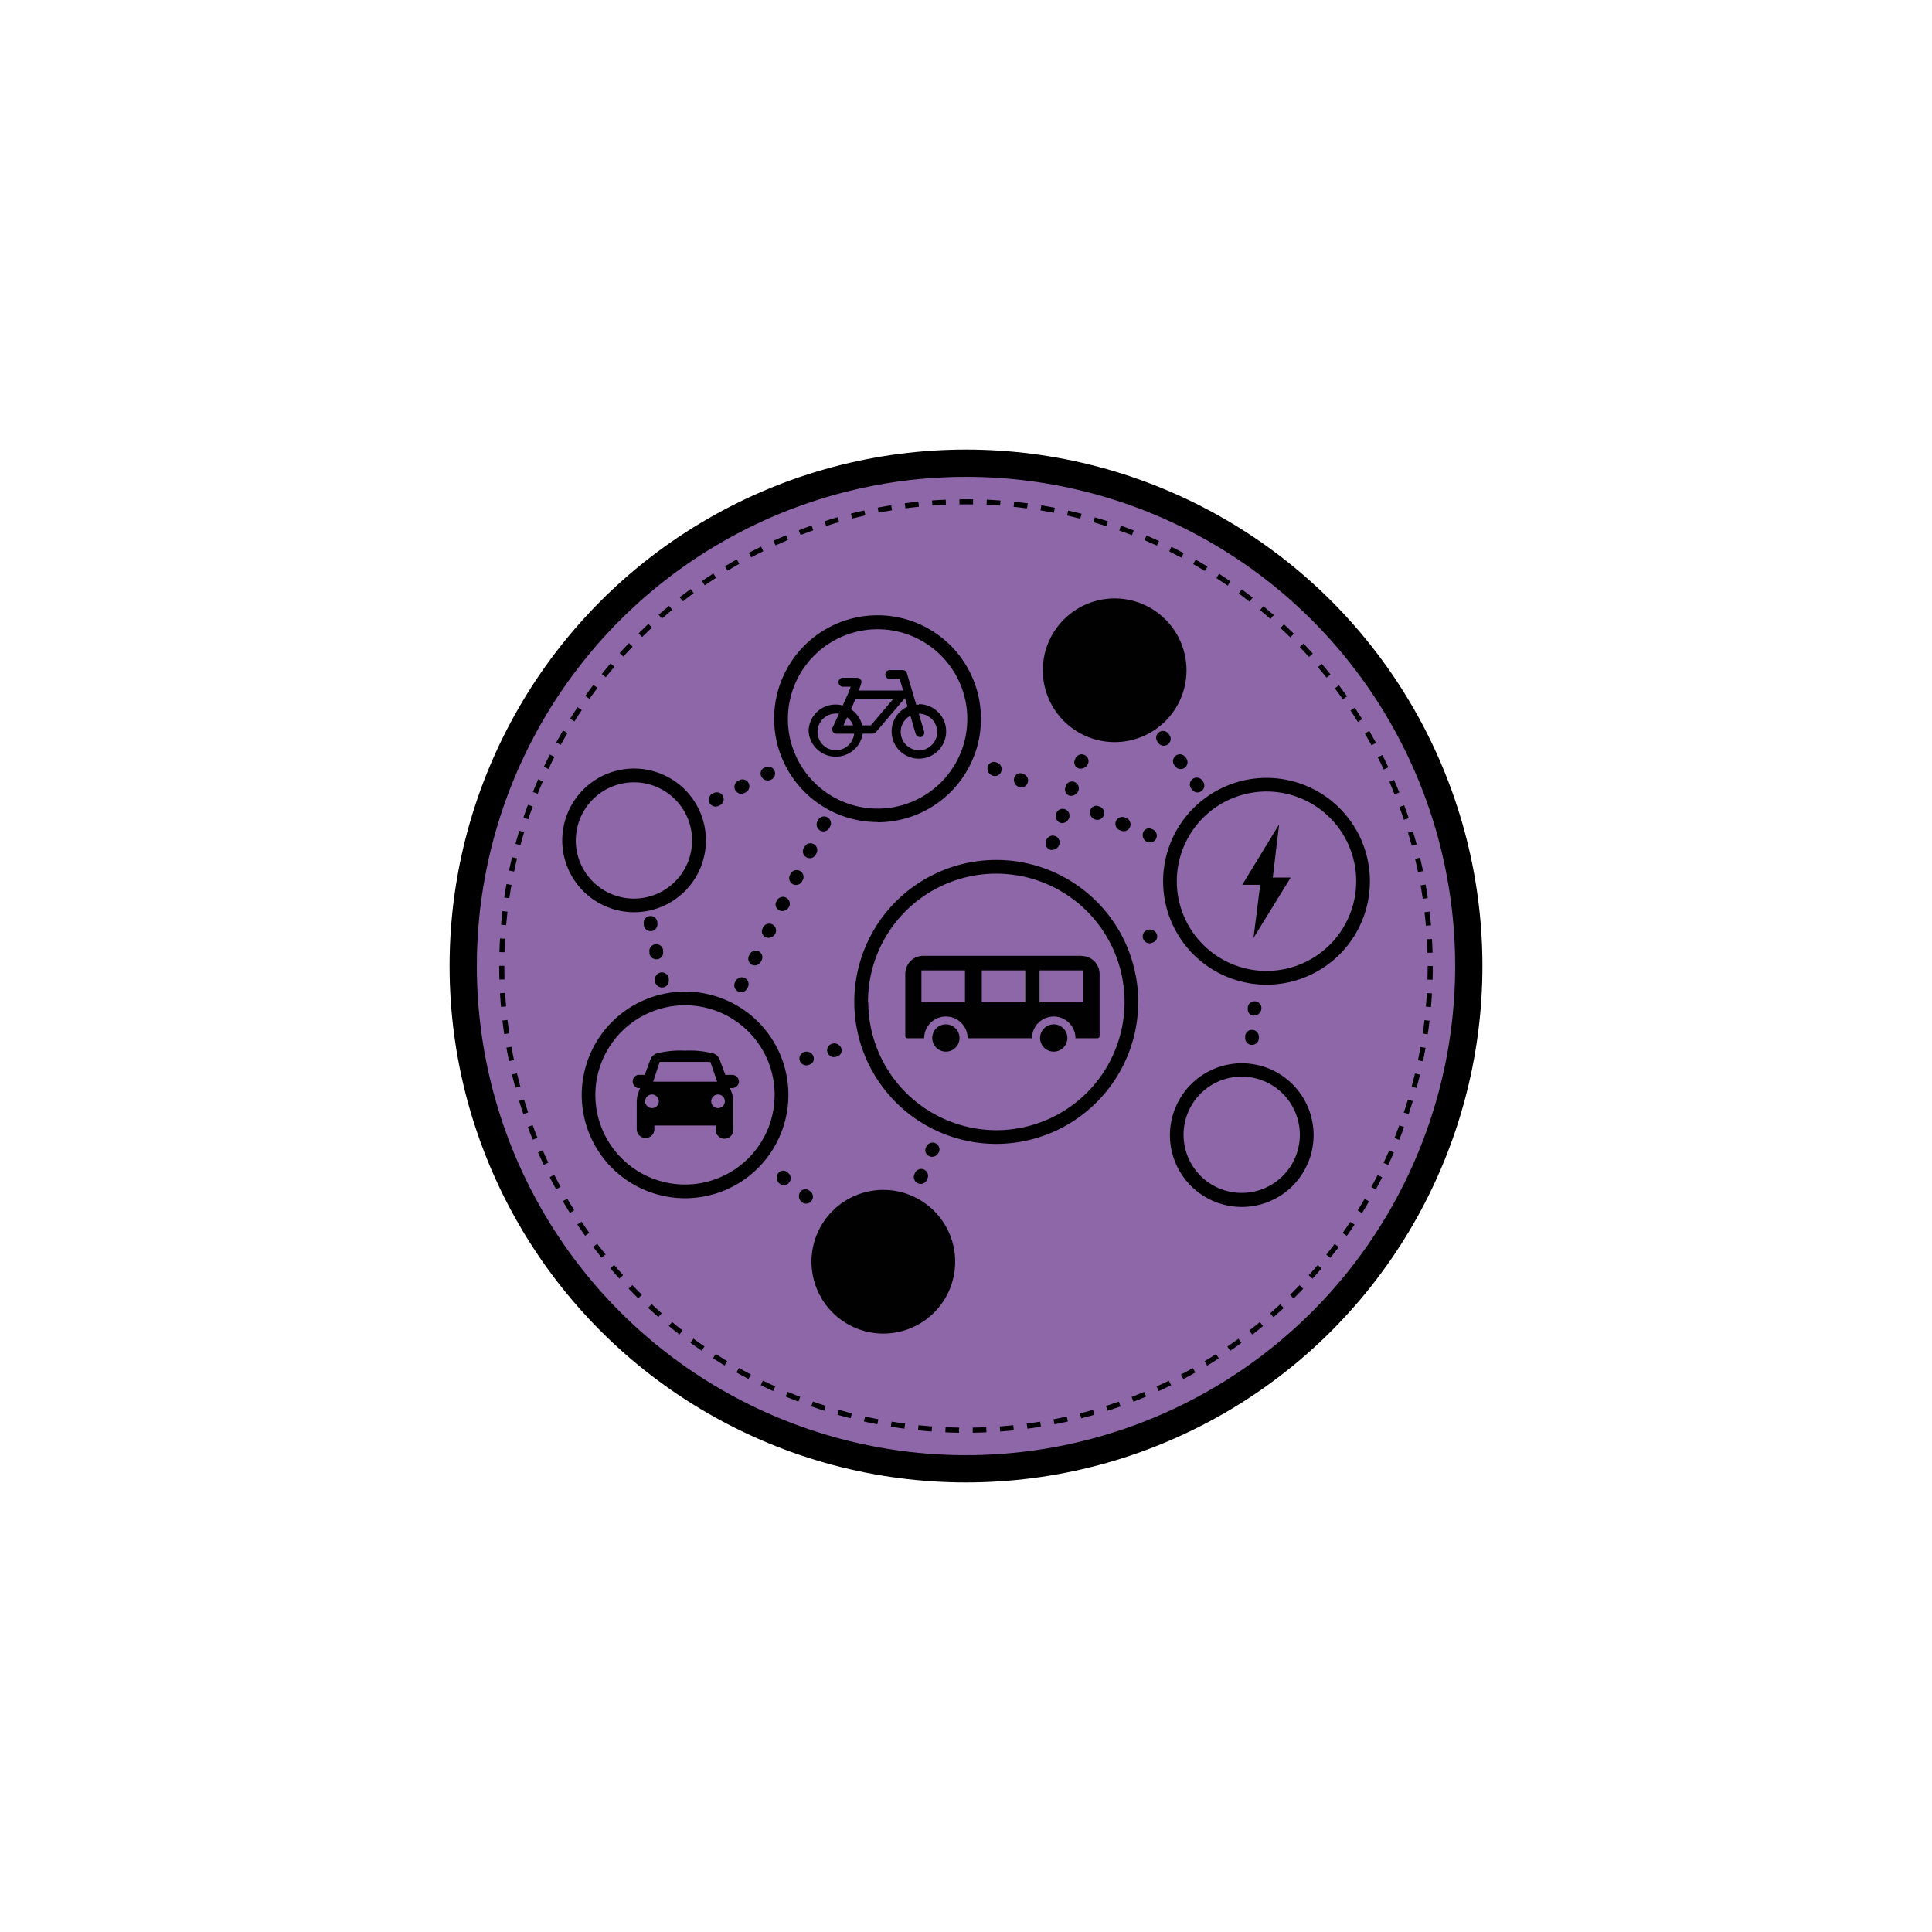 <svg xmlns="http://www.w3.org/2000/svg" viewBox="0 0 283.46 283.46"><circle cx="141.73" cy="141.73" r="73.77" fill="#8e67a9" stroke="#000" stroke-miterlimit="10" stroke-width="4"/><circle cx="141.73" cy="141.73" r="68.11" fill="none" stroke="#000" stroke-miterlimit="10" stroke-width="0.75" stroke-dasharray="2"/><path d="M96.08,138.55a1,1,0,0,0-.79,1.18l0,.2a1,1,0,0,0,1,.81l.2,0a1,1,0,0,0,.79-1.18l0-.2A1,1,0,0,0,96.08,138.55Z" fill="#010101"/><path d="M96.12,143.87l0,.19a1,1,0,0,0,1,.81.68.68,0,0,0,.2,0,1,1,0,0,0,.79-1.18l0-.2a1,1,0,0,0-2,.4Z" fill="#010101"/><path d="M95.25,134.42a1,1,0,0,0-.79,1.18l0,.19a1,1,0,0,0,1,.81.62.62,0,0,0,.19,0,1,1,0,0,0,.79-1.18l0-.2A1,1,0,0,0,95.25,134.42Z" fill="#010101"/><path d="M155,119.34l-.07.19a1,1,0,0,0,.93,1.24,1.15,1.15,0,0,0,1-.76,1,1,0,1,0-1.89-.67Z" fill="#010101"/><path d="M158.36,112.77a.93.93,0,0,0,.29,0,1.16,1.16,0,0,0,1-.76,1,1,0,0,0-1.9-.66l-.07.19A.92.92,0,0,0,158.36,112.77Z" fill="#010101"/><path d="M153.54,123.32l-.06.19a.91.91,0,0,0,.65,1.18.66.66,0,0,0,.28,0,1.14,1.14,0,0,0,1-.75,1,1,0,1,0-1.9-.67Z" fill="#010101"/><path d="M156.37,115.37l-.07.19a.94.94,0,0,0,.65,1.19.9.9,0,0,0,.28,0,1.14,1.14,0,0,0,1-.75,1,1,0,1,0-1.89-.67Z" fill="#010101"/><path d="M184.07,149a1.11,1.11,0,0,0,1-1,1,1,0,1,0-2-.18l0,.2a.92.92,0,0,0,.92,1Z" fill="#010101"/><path d="M182.69,152l0,.2a1,1,0,0,0,.9,1.1h.1a1,1,0,0,0,1-.9l0-.2a1,1,0,0,0-.9-1.1A1,1,0,0,0,182.69,152Z" fill="#010101"/><path d="M169.94,109a1,1,0,0,0,.82.41,1,1,0,0,0,.58-.19,1,1,0,0,0,.23-1.4l-.12-.16a1,1,0,1,0-1.63,1.17Z" fill="#010101"/><path d="M174.88,115.85a1,1,0,0,0,1.4.22,1,1,0,0,0,.23-1.4l-.12-.16a1,1,0,1,0-1.63,1.17Z" fill="#010101"/><path d="M172.52,110.86a1,1,0,0,0-.23,1.4l.12.17a1,1,0,0,0,.82.41,1,1,0,0,0,.58-.19,1,1,0,0,0,.23-1.4l-.12-.16A1,1,0,0,0,172.52,110.86Z" fill="#010101"/><path d="M134.24,172.11l-.08.18a1,1,0,0,0,.52,1.32.93.93,0,0,0,.4.09,1,1,0,0,0,.92-.61l.08-.18a1,1,0,1,0-1.84-.8Z" fill="#010101"/><path d="M136.4,169.65a.85.85,0,0,0,.35.08,1.15,1.15,0,0,0,1-.68,1,1,0,1,0-1.84-.81l-.08.18A.92.92,0,0,0,136.4,169.65Z" fill="#010101"/><path d="M118.26,176.59a1,1,0,0,0,.65-1.77l-.16-.13a.91.91,0,0,0-1.33.18,1.1,1.1,0,0,0,.19,1.48A1,1,0,0,0,118.26,176.59Z" fill="#010101"/><path d="M115,173.87a1,1,0,0,0,.65-1.77l-.15-.13a.93.93,0,0,0-1.34.18,1.09,1.09,0,0,0,.19,1.48A1,1,0,0,0,115,173.87Z" fill="#010101"/><path d="M112.66,114.5a1.11,1.11,0,0,0,.5-.12,1,1,0,1,0-.9-1.8l-.18.09a.92.92,0,0,0-.35,1.3A1,1,0,0,0,112.66,114.5Z" fill="#010101"/><path d="M108.76,116.46a1.06,1.06,0,0,0,.45-.11l.18-.09a1,1,0,1,0-.9-1.8l-.18.09a1,1,0,0,0-.45,1.35A1,1,0,0,0,108.76,116.46Z" fill="#010101"/><path d="M105,118.34a1,1,0,0,0,.44-.1l.18-.09a1,1,0,1,0-.89-1.8l-.18.08a1,1,0,0,0-.46,1.35A1,1,0,0,0,105,118.34Z" fill="#010101"/><path d="M114.37,133.58a.93.93,0,0,0,.4.09,1.19,1.19,0,0,0,1-.62,1,1,0,0,0-1.8-.91l-.09.18A.93.93,0,0,0,114.37,133.58Z" fill="#010101"/><path d="M116.79,129.84a1,1,0,0,0,.89-.54l.1-.18a1,1,0,0,0-1.79-.92l-.09.18a1,1,0,0,0,.43,1.35A1,1,0,0,0,116.79,129.84Z" fill="#010101"/><path d="M113.31,135.63a1,1,0,0,0-1.35.44l-.09.18a.92.92,0,0,0,.49,1.26.89.89,0,0,0,.39.09,1.15,1.15,0,0,0,1-.62A1,1,0,0,0,113.31,135.63Z" fill="#010101"/><path d="M108.28,145.46a.92.92,0,0,0,.46.11,1,1,0,0,0,.89-.54l.09-.18a1,1,0,1,0-1.78-.92l-.1.18A1,1,0,0,0,108.28,145.46Z" fill="#010101"/><path d="M121.37,119.9a1,1,0,0,0-1.35.43l-.09.18a1,1,0,0,0,.43,1.36,1.07,1.07,0,0,0,.46.11,1,1,0,0,0,.89-.55l.09-.17A1,1,0,0,0,121.37,119.9Z" fill="#010101"/><path d="M119.36,123.83a1,1,0,0,0-1.35.44l-.1.17a1,1,0,0,0,.43,1.36,1.12,1.12,0,0,0,.47.11,1,1,0,0,0,.89-.54l.09-.18A1,1,0,0,0,119.36,123.83Z" fill="#010101"/><path d="M110.29,141.53a1.11,1.11,0,0,0,.46.11,1,1,0,0,0,.89-.55l.1-.17a1,1,0,0,0-.44-1.36A1,1,0,0,0,110,140l-.09.18A1,1,0,0,0,110.29,141.53Z" fill="#010101"/><path d="M121.4,154.38a1,1,0,0,0,1.26.67l.19-.06a.92.92,0,0,0,.57-1.22,1.09,1.09,0,0,0-1.34-.64A1,1,0,0,0,121.4,154.38Z" fill="#010101"/><path d="M118,154.34a1,1,0,0,0,.58,1.92l.19-.06a.92.92,0,0,0,.57-1.22A1.09,1.09,0,0,0,118,154.34Z" fill="#010101"/><path d="M168.66,138.4a1.14,1.14,0,0,0,.4-.08l.18-.08a.93.93,0,0,0,.44-1.28,1.11,1.11,0,0,0-1.42-.49,1,1,0,0,0-.52,1.32A1,1,0,0,0,168.66,138.4Z" fill="#010101"/><path d="M161,120.29a1,1,0,0,0,.92-.61,1,1,0,0,0-.52-1.32l-.19-.07a.92.92,0,0,0-1.23.56,1.09,1.09,0,0,0,1,1.44Z" fill="#010101"/><path d="M168.32,123.53a1,1,0,0,0,.4.08,1,1,0,0,0,.92-.6,1,1,0,0,0-.52-1.32l-.19-.08a.91.91,0,0,0-1.22.56A1.09,1.09,0,0,0,168.32,123.53Z" fill="#010101"/><path d="M164.45,121.87a.92.92,0,0,0,.4.08,1,1,0,0,0,.39-1.93l-.19-.08a1,1,0,0,0-.79,1.85Z" fill="#010101"/><path d="M145.56,113.77a1,1,0,0,0,.4.09,1,1,0,0,0,.92-.61,1,1,0,0,0-.52-1.32l-.19-.08a.93.93,0,0,0-1.23.57A1.09,1.09,0,0,0,145.56,113.77Z" fill="#010101"/><path d="M149.44,115.44a1.1,1.1,0,0,0,.4.08,1,1,0,0,0,.92-.61,1,1,0,0,0-.53-1.32l-.18-.08a.93.93,0,0,0-1.23.57A1.1,1.1,0,0,0,149.44,115.44Z" fill="#010101"/><path d="M167,147a20.83,20.83,0,1,0-20.83,20.83A20.85,20.85,0,0,0,167,147Zm-39.65,0a18.82,18.82,0,1,1,18.82,18.82A18.84,18.84,0,0,1,127.39,147Z" fill="#010101"/><path d="M128.76,120.64a15.14,15.14,0,0,0,13.93-9.19,14.91,14.91,0,0,0,1.23-6,15.17,15.17,0,1,0-15.16,15.16Zm0-28.32a13.16,13.16,0,1,1-13.16,13.16A13.17,13.17,0,0,1,128.76,92.32Z" fill="#010101"/><path d="M170.65,129.29a15.17,15.17,0,1,0,15.16-15.16A15.18,15.18,0,0,0,170.65,129.29Zm15.16-13.16a13.16,13.16,0,1,1-13.15,13.16A13.17,13.17,0,0,1,185.81,116.13Z" fill="#010101"/><path d="M85.35,160.64a15.16,15.16,0,1,0,15.16-15.16A15.18,15.18,0,0,0,85.35,160.64Zm15.16-13.15a13.15,13.15,0,1,1-13.16,13.15A13.17,13.17,0,0,1,100.51,147.49Z" fill="#010101"/><path d="M129.59,195.66a10.54,10.54,0,1,0-10.53-10.54A10.55,10.55,0,0,0,129.59,195.66Z" fill="#010101"/><path d="M163.49,108.88A10.54,10.54,0,1,0,153,98.34,10.55,10.55,0,0,0,163.49,108.88Z" fill="#010101"/><path d="M171.65,166.49A10.54,10.54,0,1,0,182.19,156,10.55,10.55,0,0,0,171.65,166.49Zm19.06,0a8.53,8.53,0,1,1-8.52-8.53A8.54,8.54,0,0,1,190.71,166.49Z" fill="#010101"/><path d="M93,133.84A10.54,10.54,0,1,0,82.49,123.3,10.55,10.55,0,0,0,93,133.84Zm0-19.06a8.53,8.53,0,1,1-8.52,8.52A8.54,8.54,0,0,1,93,114.78Z" fill="#010101"/><path d="M158.64,140.23H135.46a2.64,2.64,0,0,0-2.64,2.64h0V152a.33.33,0,0,0,.33.33h2.44a3.19,3.19,0,0,1,6.38,0h9.44a3.19,3.19,0,0,1,6.38,0H161a.33.33,0,0,0,.33-.32v-9.11a2.64,2.64,0,0,0-2.63-2.64Zm-17.06,6.83h-6.39v-4.69h6.39Zm8.85,0h-6.38v-4.69h6.38Zm8.47,0h-6.38v-4.69h6.38Z" fill="#010101"/><path d="M138.78,150.29a2,2,0,1,0,2,2h0A2,2,0,0,0,138.78,150.29Z" fill="#010101"/><path d="M154.6,150.29a2,2,0,1,0,2,2h0A2,2,0,0,0,154.6,150.29Z" fill="#010101"/><path d="M134.85,103.39a3,3,0,0,0-.42,0l-1.37-4.62a.62.62,0,0,0-.6-.46h-1.92a.65.65,0,1,0,0,1.3H132l.51,1.7H126l.35-1a.65.65,0,0,0-.06-.59.67.67,0,0,0-.53-.28h-2.16a.66.66,0,0,0,0,1.31h1.22l-.36.94-.82,1.81a4.17,4.17,0,0,0-1-.13,3.94,3.94,0,0,0-4,3.95,4,4,0,0,0,7.94.32h1.45a.64.64,0,0,0,.49-.23l4.26-5,.38,1.26a4,4,0,1,0,1.66-.36Zm-12.21,6.68a2.69,2.69,0,1,1,0-5.38,3.08,3.08,0,0,1,.46,0l-.94,2.06a.63.63,0,0,0,.59.9h2.56A2.69,2.69,0,0,1,122.64,110.07Zm2.52-3.65h-1.4l.52-1.16A2.41,2.41,0,0,1,125.16,106.42Zm2.61,0h-1.26a4,4,0,0,0-1.66-2.36l.65-1.45H131Zm7.08,3.65a2.69,2.69,0,0,1-1.28-5.06l.78,2.67a.64.64,0,0,0,.61.46.55.55,0,0,0,.18,0,.68.68,0,0,0,.45-.8l-.78-2.63h0a2.69,2.69,0,0,1,0,5.38Z" fill="#010101"/><path d="M108.42,158.7a1,1,0,0,0-1-1h-1l-.85-2.3a1.55,1.55,0,0,0-.83-.82,14,14,0,0,0-4.23-.43,14,14,0,0,0-4.24.43,1.58,1.58,0,0,0-.83.82l-.85,2.3h-1a1,1,0,0,0,0,1.94h.31l-.25.69a4.06,4.06,0,0,0-.23,1.25v4.2a1.3,1.3,0,0,0,2.59,0v-.65h9v.65a1.29,1.29,0,1,0,2.58,0v-4.2a4.38,4.38,0,0,0-.22-1.25l-.26-.69h.32A1,1,0,0,0,108.42,158.7Zm-11.63-2.9h7.43l1,2.9H95.83Zm-1.13,6.78a1,1,0,1,1,1-1A1,1,0,0,1,95.66,162.58Zm9.69,0a1,1,0,1,1,1-1A1,1,0,0,1,105.35,162.58Z" fill="#010101"/><polygon points="187.67 120.95 186.74 128.75 187.18 128.75 189.37 128.75 183.91 137.62 184.89 129.82 184.4 129.82 182.26 129.82 187.67 120.95" fill="#010101" fill-rule="evenodd"/></svg>